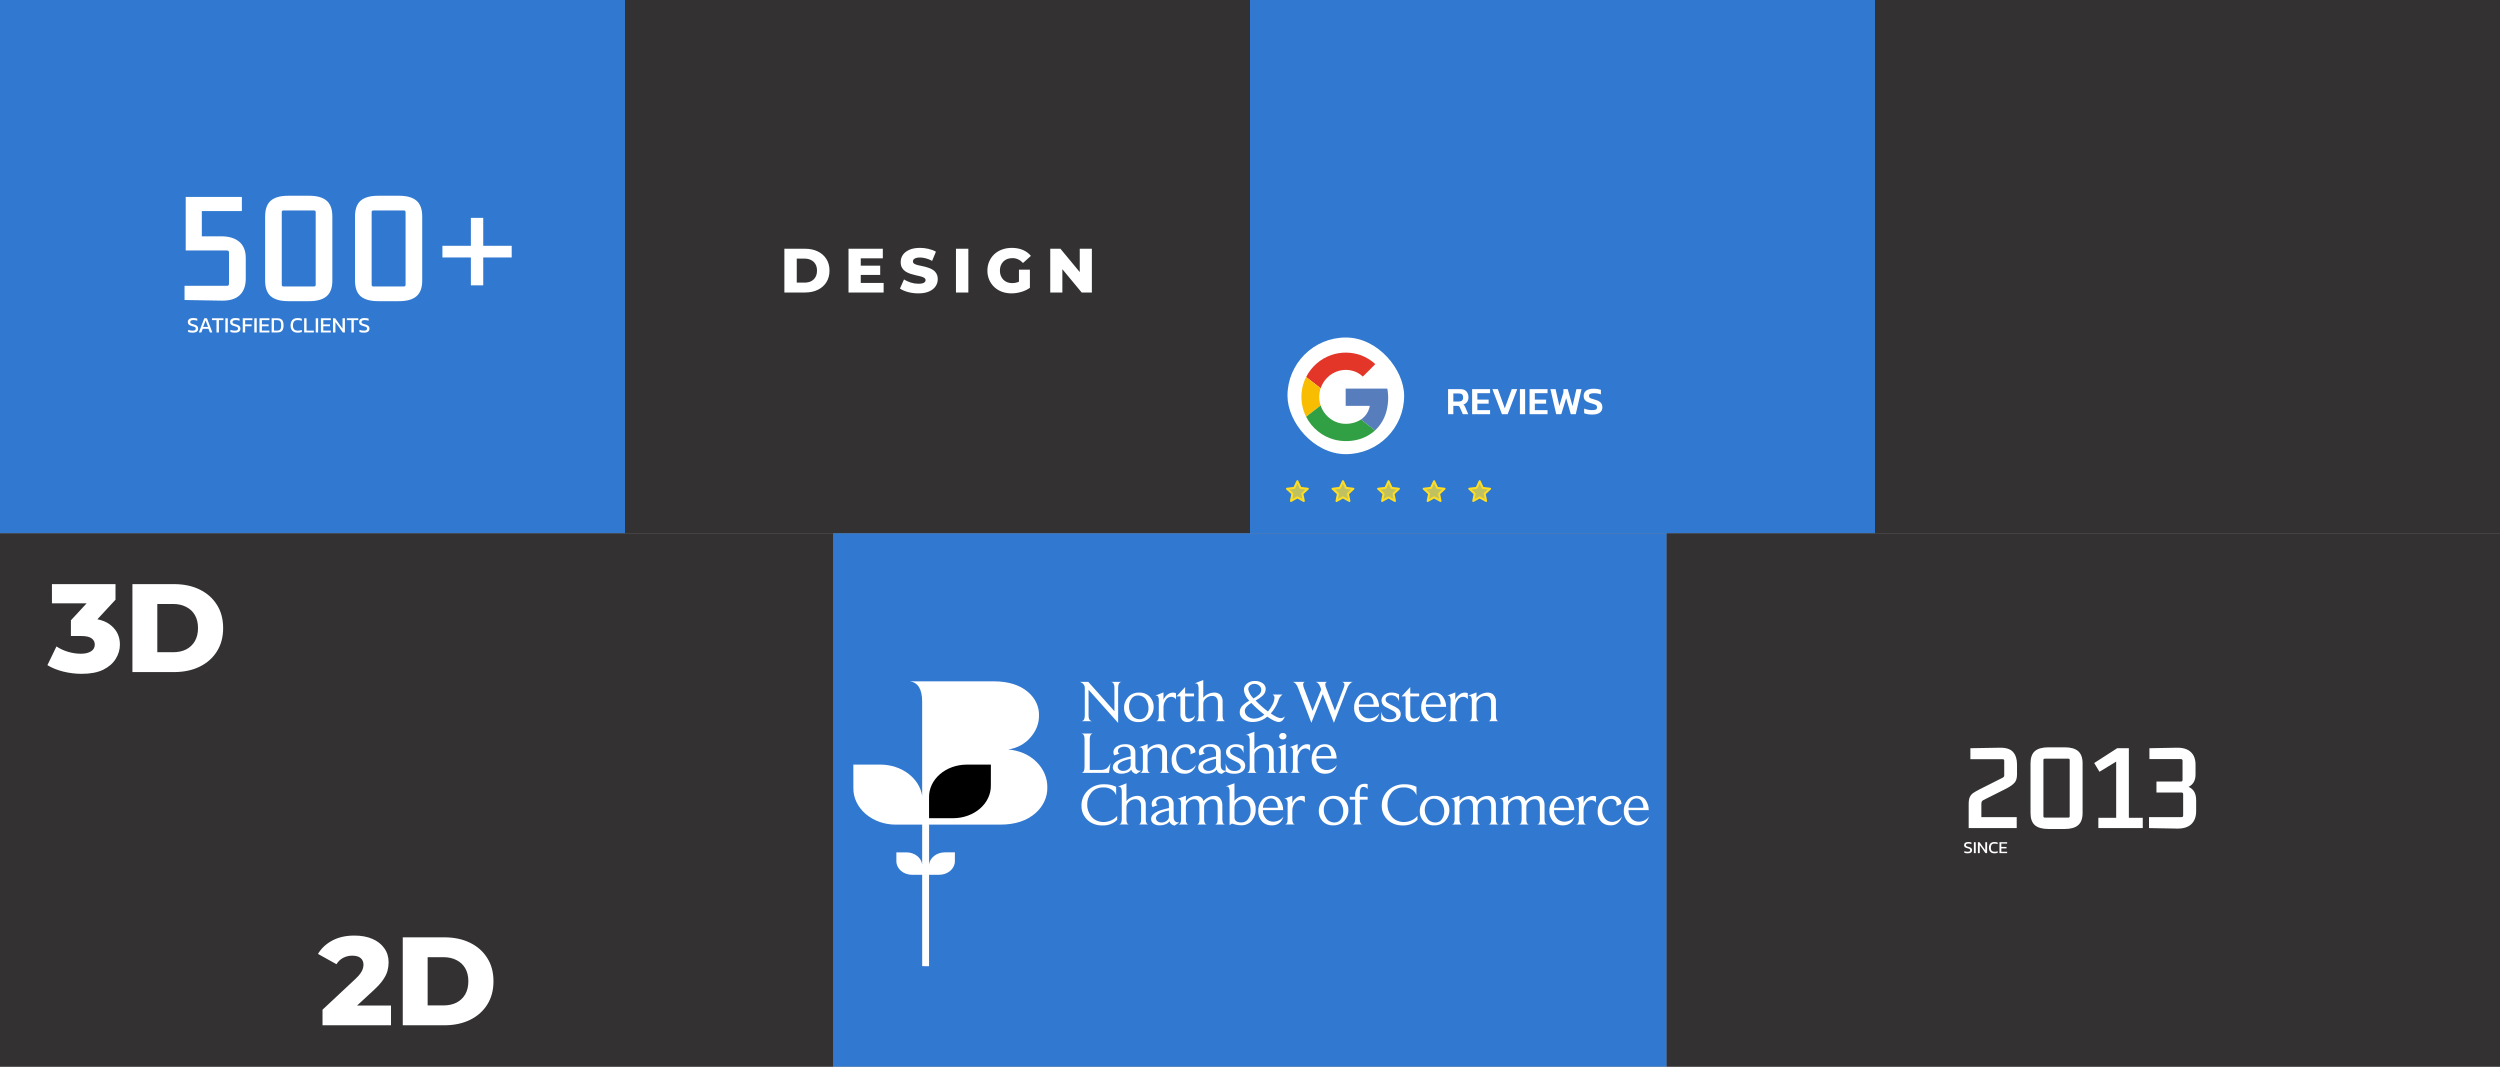 <svg width="375" height="160" viewBox="0 0 375 160" fill="none" xmlns="http://www.w3.org/2000/svg">
<rect x="0" y="0" width="375" height="160" fill="#808080" stroke="none"/>
<rect width="93.75" height="80" fill="#3178D0"/>
<path d="M33.161 35.446C34.357 35.446 35.273 35.725 35.91 36.284C36.547 36.83 36.865 37.643 36.865 38.722V41.783C36.865 42.888 36.554 43.726 35.93 44.298C35.319 44.857 34.415 45.123 33.219 45.097L27.682 45V42.875H34.038C34.246 42.875 34.35 42.771 34.35 42.563V37.883C34.35 37.675 34.246 37.571 34.038 37.571H27.857V29.538H36.281V31.663H30.275V35.446H33.161ZM39.77 32.463C39.77 31.384 40.05 30.597 40.609 30.103C41.181 29.609 42.058 29.363 43.241 29.363H46.38C47.55 29.363 48.421 29.609 48.993 30.103C49.565 30.597 49.851 31.384 49.851 32.463V42.095C49.851 43.161 49.565 43.941 48.993 44.435C48.421 44.928 47.55 45.175 46.38 45.175H43.241C42.058 45.175 41.181 44.928 40.609 44.435C40.05 43.941 39.77 43.161 39.77 42.095V32.463ZM42.539 31.566C42.357 31.566 42.266 31.65 42.266 31.819V42.719C42.266 42.888 42.357 42.972 42.539 42.972H47.082C47.264 42.972 47.355 42.888 47.355 42.719V31.819C47.355 31.65 47.264 31.566 47.082 31.566H42.539ZM53.252 32.463C53.252 31.384 53.531 30.597 54.09 30.103C54.662 29.609 55.539 29.363 56.722 29.363H59.861C61.031 29.363 61.902 29.609 62.474 30.103C63.046 30.597 63.332 31.384 63.332 32.463V42.095C63.332 43.161 63.046 43.941 62.474 44.435C61.902 44.928 61.031 45.175 59.861 45.175H56.722C55.539 45.175 54.662 44.928 54.09 44.435C53.531 43.941 53.252 43.161 53.252 42.095V32.463ZM56.02 31.566C55.838 31.566 55.747 31.65 55.747 31.819V42.719C55.747 42.888 55.838 42.972 56.02 42.972H60.563C60.745 42.972 60.836 42.888 60.836 42.719V31.819C60.836 31.65 60.745 31.566 60.563 31.566H56.02ZM70.632 42.797V38.624H66.362V36.869H70.632V32.677H72.485V36.869H76.755V38.624H72.485V42.797H70.632Z" fill="white"/>
<path d="M28.884 49.9C28.608 49.9 28.387 49.865 28.22 49.794V49.477C28.314 49.513 28.416 49.541 28.524 49.563C28.634 49.585 28.743 49.596 28.851 49.596C29.02 49.596 29.147 49.576 29.231 49.537C29.317 49.497 29.36 49.418 29.36 49.299C29.36 49.226 29.342 49.168 29.307 49.124C29.272 49.08 29.213 49.042 29.132 49.011C29.05 48.978 28.938 48.944 28.795 48.909C28.566 48.849 28.405 48.774 28.312 48.684C28.22 48.592 28.173 48.465 28.173 48.304C28.173 48.117 28.242 47.97 28.378 47.864C28.515 47.759 28.719 47.706 28.99 47.706C29.113 47.706 29.229 47.715 29.337 47.732C29.447 47.75 29.533 47.77 29.594 47.792V48.109C29.427 48.045 29.242 48.013 29.039 48.013C28.881 48.013 28.757 48.034 28.669 48.076C28.581 48.118 28.537 48.194 28.537 48.304C28.537 48.368 28.552 48.42 28.583 48.459C28.614 48.499 28.667 48.533 28.742 48.562C28.819 48.59 28.925 48.622 29.059 48.658C29.233 48.702 29.367 48.755 29.462 48.816C29.559 48.876 29.626 48.946 29.664 49.028C29.703 49.107 29.723 49.197 29.723 49.299C29.723 49.486 29.654 49.634 29.515 49.742C29.376 49.847 29.166 49.9 28.884 49.9ZM29.829 49.867L30.642 47.739H31.045L31.852 49.867H31.481L31.27 49.319H30.414L30.203 49.867H29.829ZM30.47 49.041H31.21L30.84 48.066L30.47 49.041ZM32.477 49.867V48.02H31.796V47.739H33.515V48.02H32.837V49.867H32.477ZM33.803 49.867V47.739H34.164V49.867H33.803ZM35.226 49.9C34.95 49.9 34.729 49.865 34.561 49.794V49.477C34.656 49.513 34.757 49.541 34.865 49.563C34.975 49.585 35.085 49.596 35.193 49.596C35.362 49.596 35.489 49.576 35.573 49.537C35.658 49.497 35.702 49.418 35.702 49.299C35.702 49.226 35.684 49.168 35.649 49.124C35.613 49.08 35.555 49.042 35.473 49.011C35.392 48.978 35.279 48.944 35.136 48.909C34.907 48.849 34.746 48.774 34.654 48.684C34.561 48.592 34.515 48.465 34.515 48.304C34.515 48.117 34.583 47.97 34.72 47.864C34.856 47.759 35.06 47.706 35.331 47.706C35.455 47.706 35.57 47.715 35.678 47.732C35.788 47.75 35.874 47.77 35.936 47.792V48.109C35.769 48.045 35.584 48.013 35.381 48.013C35.222 48.013 35.099 48.034 35.011 48.076C34.923 48.118 34.879 48.194 34.879 48.304C34.879 48.368 34.894 48.42 34.925 48.459C34.956 48.499 35.009 48.533 35.084 48.562C35.161 48.59 35.266 48.622 35.401 48.658C35.575 48.702 35.709 48.755 35.804 48.816C35.901 48.876 35.968 48.946 36.005 49.028C36.045 49.107 36.065 49.197 36.065 49.299C36.065 49.486 35.996 49.634 35.857 49.742C35.718 49.847 35.508 49.9 35.226 49.9ZM36.414 49.867V47.739H37.862V48.02H36.775V48.664H37.739V48.942H36.775V49.867H36.414ZM38.147 49.867V47.739H38.508V49.867H38.147ZM38.925 49.867V47.739H40.409V48.02H39.285V48.664H40.287V48.942H39.285V49.59H40.409V49.867H38.925ZM40.742 49.867V47.739H41.605C41.92 47.739 42.153 47.823 42.305 47.99C42.457 48.155 42.533 48.431 42.533 48.816C42.533 49.18 42.458 49.446 42.309 49.616C42.159 49.783 41.924 49.867 41.605 49.867H40.742ZM41.102 49.59H41.548C41.687 49.59 41.803 49.57 41.895 49.53C41.988 49.488 42.057 49.411 42.104 49.299C42.15 49.186 42.173 49.026 42.173 48.816C42.173 48.607 42.152 48.445 42.11 48.331C42.068 48.216 42.001 48.136 41.909 48.089C41.818 48.043 41.698 48.02 41.548 48.02H41.102V49.59ZM44.648 49.9C44.298 49.9 44.032 49.804 43.852 49.613C43.673 49.421 43.584 49.162 43.584 48.836C43.584 48.603 43.621 48.402 43.696 48.235C43.773 48.065 43.89 47.935 44.047 47.845C44.203 47.752 44.402 47.706 44.645 47.706C44.768 47.706 44.88 47.716 44.982 47.736C45.085 47.753 45.181 47.778 45.269 47.808V48.122C45.181 48.087 45.086 48.061 44.985 48.043C44.886 48.023 44.781 48.013 44.671 48.013C44.407 48.013 44.219 48.084 44.109 48.225C44.001 48.366 43.947 48.569 43.947 48.836C43.947 49.085 44.007 49.275 44.126 49.404C44.245 49.532 44.429 49.596 44.678 49.596C44.779 49.596 44.88 49.589 44.982 49.573C45.085 49.555 45.182 49.529 45.273 49.494V49.811C45.184 49.84 45.089 49.862 44.985 49.877C44.884 49.892 44.771 49.9 44.648 49.9ZM45.622 49.867V47.739H45.982V49.59H47.073V49.867H45.622ZM47.358 49.867V47.739H47.718V49.867H47.358ZM48.136 49.867V47.739H49.62V48.02H48.496V48.664H49.497V48.942H48.496V49.59H49.62V49.867H48.136ZM49.953 49.867V47.739H50.27L51.38 49.305V47.739H51.737V49.867H51.42L50.313 48.304V49.867H49.953ZM52.709 49.867V48.02H52.028V47.739H53.747V48.02H53.069V49.867H52.709ZM54.58 49.9C54.304 49.9 54.083 49.865 53.916 49.794V49.477C54.01 49.513 54.112 49.541 54.22 49.563C54.33 49.585 54.439 49.596 54.547 49.596C54.716 49.596 54.843 49.576 54.927 49.537C55.013 49.497 55.056 49.418 55.056 49.299C55.056 49.226 55.038 49.168 55.003 49.124C54.968 49.08 54.909 49.042 54.828 49.011C54.746 48.978 54.634 48.944 54.491 48.909C54.261 48.849 54.101 48.774 54.008 48.684C53.916 48.592 53.869 48.465 53.869 48.304C53.869 48.117 53.938 47.97 54.074 47.864C54.211 47.759 54.415 47.706 54.686 47.706C54.809 47.706 54.925 47.715 55.033 47.732C55.143 47.75 55.229 47.77 55.29 47.792V48.109C55.123 48.045 54.938 48.013 54.735 48.013C54.577 48.013 54.453 48.034 54.365 48.076C54.277 48.118 54.233 48.194 54.233 48.304C54.233 48.368 54.248 48.42 54.279 48.459C54.31 48.499 54.363 48.533 54.438 48.562C54.515 48.59 54.621 48.622 54.755 48.658C54.929 48.702 55.063 48.755 55.158 48.816C55.255 48.876 55.322 48.946 55.36 49.028C55.399 49.107 55.419 49.197 55.419 49.299C55.419 49.486 55.35 49.634 55.211 49.742C55.072 49.847 54.862 49.9 54.58 49.9Z" fill="white"/>
<rect width="93.75" height="80" transform="translate(93.75)" fill="#333132"/>
<path d="M117.656 43.875V37.312H120.759C121.484 37.312 122.122 37.447 122.672 37.716C123.222 37.984 123.65 38.362 123.956 38.85C124.269 39.337 124.425 39.919 124.425 40.594C124.425 41.263 124.269 41.844 123.956 42.337C123.65 42.825 123.222 43.203 122.672 43.472C122.122 43.741 121.484 43.875 120.759 43.875H117.656ZM119.513 42.394H120.684C121.059 42.394 121.384 42.325 121.659 42.188C121.941 42.044 122.159 41.837 122.316 41.569C122.472 41.294 122.55 40.969 122.55 40.594C122.55 40.212 122.472 39.888 122.316 39.619C122.159 39.35 121.941 39.147 121.659 39.009C121.384 38.866 121.059 38.794 120.684 38.794H119.513V42.394ZM128.983 39.853H132.03V41.241H128.983V39.853ZM129.114 42.441H132.545V43.875H127.277V37.312H132.423V38.747H129.114V42.441ZM137.757 44.006C137.219 44.006 136.7 43.941 136.2 43.809C135.707 43.672 135.304 43.497 134.991 43.284L135.6 41.916C135.894 42.103 136.232 42.259 136.613 42.384C137 42.503 137.385 42.562 137.766 42.562C138.022 42.562 138.229 42.541 138.385 42.497C138.541 42.447 138.654 42.384 138.722 42.309C138.797 42.228 138.835 42.134 138.835 42.028C138.835 41.878 138.766 41.759 138.629 41.672C138.491 41.584 138.313 41.513 138.094 41.456C137.875 41.4 137.632 41.344 137.363 41.288C137.1 41.231 136.835 41.159 136.566 41.072C136.304 40.984 136.063 40.872 135.844 40.734C135.625 40.591 135.447 40.406 135.31 40.181C135.172 39.95 135.104 39.659 135.104 39.309C135.104 38.916 135.21 38.559 135.422 38.241C135.641 37.922 135.966 37.666 136.397 37.472C136.829 37.278 137.366 37.181 138.01 37.181C138.441 37.181 138.863 37.231 139.275 37.331C139.694 37.425 140.066 37.566 140.391 37.753L139.819 39.131C139.507 38.962 139.197 38.837 138.891 38.756C138.585 38.669 138.288 38.625 138 38.625C137.744 38.625 137.538 38.653 137.382 38.709C137.225 38.759 137.113 38.828 137.044 38.916C136.975 39.003 136.941 39.103 136.941 39.216C136.941 39.359 137.007 39.475 137.138 39.562C137.275 39.644 137.454 39.712 137.672 39.769C137.897 39.819 138.141 39.872 138.404 39.928C138.672 39.984 138.938 40.056 139.2 40.144C139.469 40.225 139.713 40.337 139.932 40.481C140.15 40.619 140.325 40.803 140.457 41.034C140.594 41.259 140.663 41.544 140.663 41.888C140.663 42.269 140.554 42.622 140.335 42.947C140.122 43.266 139.8 43.522 139.369 43.716C138.944 43.909 138.407 44.006 137.757 44.006ZM143.395 43.875V37.312H145.252V43.875H143.395ZM151.729 44.006C151.21 44.006 150.729 43.925 150.285 43.763C149.841 43.594 149.457 43.356 149.132 43.05C148.813 42.744 148.563 42.384 148.382 41.972C148.2 41.553 148.11 41.094 148.11 40.594C148.11 40.094 148.2 39.638 148.382 39.225C148.563 38.806 148.816 38.444 149.141 38.138C149.466 37.831 149.85 37.597 150.294 37.434C150.744 37.266 151.235 37.181 151.766 37.181C152.385 37.181 152.938 37.284 153.425 37.491C153.913 37.697 154.316 37.994 154.635 38.381L153.454 39.45C153.229 39.206 152.985 39.025 152.722 38.906C152.466 38.781 152.179 38.719 151.86 38.719C151.579 38.719 151.322 38.763 151.091 38.85C150.86 38.938 150.663 39.066 150.5 39.234C150.338 39.397 150.21 39.594 150.116 39.825C150.029 40.05 149.985 40.306 149.985 40.594C149.985 40.869 150.029 41.122 150.116 41.353C150.21 41.584 150.338 41.784 150.5 41.953C150.663 42.116 150.857 42.244 151.082 42.337C151.313 42.425 151.566 42.469 151.841 42.469C152.116 42.469 152.385 42.425 152.647 42.337C152.91 42.244 153.175 42.087 153.444 41.869L154.485 43.172C154.11 43.441 153.675 43.647 153.182 43.791C152.688 43.934 152.204 44.006 151.729 44.006ZM152.844 42.928V40.453H154.485V43.172L152.844 42.928ZM157.537 43.875V37.312H159.065L162.683 41.681H161.962V37.312H163.78V43.875H162.252L158.633 39.506H159.355V43.875H157.537Z" fill="white"/>
<rect width="93.75" height="80" transform="translate(187.5)" fill="#3178D0"/>
<g clip-path="url(#clip0_143_6246)">
<path opacity="0.7" d="M194.608 72.174L195.072 73.18L196.172 73.311L195.359 74.063L195.575 75.15L194.608 74.609L193.641 75.15L193.857 74.063L193.043 73.31L194.144 73.18L194.608 72.174Z" fill="#FFE02F"/>
<path d="M194.608 72.174L195.072 73.18L196.172 73.311L195.359 74.063L195.575 75.15L194.608 74.609L193.641 75.15L193.857 74.063L193.043 73.31L194.144 73.18L194.608 72.174Z" stroke="#FFDE21" stroke-width="0.299" stroke-linejoin="round"/>
</g>
<g clip-path="url(#clip1_143_6246)">
<path opacity="0.7" d="M201.444 72.174L201.908 73.18L203.008 73.311L202.195 74.063L202.411 75.15L201.444 74.609L200.477 75.15L200.692 74.063L199.879 73.31L200.979 73.18L201.444 72.174Z" fill="#FFE02F"/>
<path d="M201.444 72.174L201.908 73.18L203.008 73.311L202.195 74.063L202.411 75.15L201.444 74.609L200.477 75.15L200.692 74.063L199.879 73.31L200.979 73.18L201.444 72.174Z" stroke="#FFDE21" stroke-width="0.299" stroke-linejoin="round"/>
</g>
<g clip-path="url(#clip2_143_6246)">
<path opacity="0.7" d="M208.279 72.174L208.744 73.18L209.844 73.311L209.031 74.063L209.246 75.15L208.279 74.609L207.312 75.15L207.528 74.063L206.715 73.31L207.815 73.18L208.279 72.174Z" fill="#FFE02F"/>
<path d="M208.279 72.174L208.744 73.18L209.844 73.311L209.031 74.063L209.246 75.15L208.279 74.609L207.312 75.15L207.528 74.063L206.715 73.31L207.815 73.18L208.279 72.174Z" stroke="#FFDE21" stroke-width="0.299" stroke-linejoin="round"/>
</g>
<g clip-path="url(#clip3_143_6246)">
<path opacity="0.7" d="M215.115 72.174L215.58 73.18L216.68 73.311L215.866 74.063L216.082 75.15L215.115 74.609L214.148 75.15L214.364 74.063L213.551 73.31L214.651 73.18L215.115 72.174Z" fill="#FFE02F"/>
<path d="M215.115 72.174L215.58 73.18L216.68 73.311L215.866 74.063L216.082 75.15L215.115 74.609L214.148 75.15L214.364 74.063L213.551 73.31L214.651 73.18L215.115 72.174Z" stroke="#FFDE21" stroke-width="0.299" stroke-linejoin="round"/>
</g>
<g clip-path="url(#clip4_143_6246)">
<path opacity="0.7" d="M221.951 72.174L222.416 73.18L223.516 73.311L222.702 74.063L222.918 75.15L221.951 74.609L220.984 75.15L221.2 74.063L220.387 73.31L221.487 73.18L221.951 72.174Z" fill="#FFE02F"/>
<path d="M221.951 72.174L222.416 73.18L223.516 73.311L222.702 74.063L222.918 75.15L221.951 74.609L220.984 75.15L221.2 74.063L220.387 73.31L221.487 73.18L221.951 72.174Z" stroke="#FFDE21" stroke-width="0.299" stroke-linejoin="round"/>
</g>
<rect x="193.121" y="50.625" width="17.5" height="17.5" rx="8.75" fill="white"/>
<g clip-path="url(#clip5_143_6246)">
<path d="M199.681 53.255C198.338 53.721 197.18 54.605 196.377 55.777C195.574 56.95 195.168 58.349 195.219 59.769C195.27 61.189 195.775 62.556 196.66 63.668C197.545 64.78 198.763 65.579 200.135 65.947C201.248 66.234 202.414 66.247 203.532 65.984C204.546 65.756 205.483 65.269 206.251 64.571C207.051 63.822 207.632 62.869 207.931 61.814C208.256 60.667 208.314 59.462 208.1 58.289H201.852V60.881H205.47C205.398 61.294 205.243 61.689 205.015 62.041C204.786 62.393 204.489 62.696 204.141 62.93C203.699 63.222 203.201 63.419 202.679 63.508C202.155 63.605 201.618 63.605 201.094 63.508C200.563 63.398 200.06 63.179 199.619 62.864C198.909 62.362 198.377 61.648 198.097 60.825C197.812 59.987 197.812 59.078 198.097 58.24C198.296 57.652 198.625 57.117 199.06 56.674C199.558 56.159 200.188 55.79 200.882 55.609C201.575 55.428 202.305 55.441 202.992 55.648C203.528 55.812 204.018 56.1 204.424 56.487C204.832 56.082 205.239 55.675 205.646 55.267C205.856 55.047 206.085 54.838 206.291 54.614C205.673 54.038 204.946 53.59 204.154 53.295C202.711 52.771 201.133 52.757 199.681 53.255Z" fill="white"/>
<path d="M199.683 53.256C201.135 52.757 202.714 52.771 204.157 53.294C204.949 53.591 205.675 54.041 206.293 54.619C206.083 54.844 205.861 55.054 205.647 55.272C205.24 55.679 204.833 56.084 204.426 56.488C204.021 56.1 203.531 55.813 202.994 55.648C202.308 55.441 201.578 55.427 200.885 55.607C200.191 55.788 199.56 56.156 199.062 56.671C198.627 57.113 198.297 57.648 198.098 58.236L195.922 56.551C196.701 55.006 198.05 53.825 199.683 53.256Z" fill="#E33629"/>
<path d="M195.341 58.219C195.458 57.639 195.652 57.078 195.919 56.55L198.095 58.239C197.81 59.077 197.81 59.986 198.095 60.825C197.37 61.385 196.644 61.947 195.919 62.513C195.252 61.186 195.049 59.675 195.341 58.219Z" fill="#F8BD00"/>
<path d="M201.852 58.288H208.1C208.314 59.461 208.256 60.667 207.931 61.813C207.633 62.868 207.052 63.821 206.252 64.57C205.549 64.022 204.844 63.478 204.142 62.93C204.49 62.696 204.787 62.393 205.015 62.04C205.244 61.688 205.399 61.293 205.471 60.879H201.852C201.851 60.016 201.852 59.152 201.852 58.288Z" fill="#587DBD"/>
<path d="M195.918 62.512C196.644 61.952 197.369 61.39 198.094 60.824C198.375 61.648 198.908 62.361 199.619 62.863C200.062 63.176 200.565 63.393 201.097 63.501C201.621 63.599 202.158 63.599 202.682 63.501C203.204 63.413 203.702 63.216 204.144 62.924C204.847 63.472 205.552 64.016 206.254 64.564C205.486 65.263 204.549 65.75 203.535 65.978C202.417 66.241 201.251 66.228 200.138 65.941C199.258 65.706 198.436 65.292 197.724 64.724C196.97 64.126 196.354 63.371 195.918 62.512Z" fill="#319F43"/>
</g>
<path d="M217.211 62.125V58.368H219.014C219.446 58.368 219.763 58.483 219.965 58.712C220.167 58.938 220.268 59.243 220.268 59.628C220.268 59.881 220.202 60.099 220.07 60.282C219.941 60.464 219.759 60.597 219.521 60.678C219.584 60.729 219.632 60.783 219.667 60.842C219.706 60.9 219.745 60.978 219.784 61.075L220.239 62.125H219.422L218.979 61.116C218.94 61.03 218.897 60.97 218.851 60.935C218.804 60.9 218.726 60.883 218.617 60.883H217.999V62.125H217.211ZM217.999 60.229H218.81C219.016 60.229 219.177 60.184 219.294 60.095C219.411 60.002 219.469 59.846 219.469 59.628C219.469 59.418 219.418 59.265 219.317 59.167C219.216 59.07 219.063 59.022 218.856 59.022H217.999V60.229ZM220.817 62.125V58.368H223.512V58.981H221.605V59.943H223.297V60.55H221.605V61.518H223.512V62.125H220.817ZM225.292 62.125L223.857 58.368H224.679L225.717 61.244L226.762 58.368H227.584L226.155 62.125H225.292ZM227.984 62.125V58.368H228.771V62.125H227.984ZM229.436 62.125V58.368H232.131V58.981H230.224V59.943H231.916V60.55H230.224V61.518H232.131V62.125H229.436ZM233.436 62.125L232.561 58.368H233.337L233.903 60.906L234.515 58.858V58.368H235.157L235.88 60.912L236.464 58.368H237.234L236.364 62.125H235.618L234.929 59.722L234.189 62.125H233.436ZM238.835 62.183C238.594 62.183 238.368 62.166 238.158 62.131C237.952 62.096 237.773 62.045 237.621 61.979V61.285C237.792 61.355 237.977 61.411 238.175 61.454C238.374 61.497 238.568 61.518 238.759 61.518C239.031 61.518 239.231 61.493 239.36 61.443C239.488 61.392 239.552 61.277 239.552 61.098C239.552 60.986 239.525 60.896 239.47 60.83C239.416 60.764 239.321 60.706 239.185 60.655C239.052 60.601 238.864 60.54 238.619 60.474C238.226 60.365 237.95 60.229 237.79 60.066C237.631 59.903 237.551 59.677 237.551 59.389C237.551 59.043 237.678 58.777 237.93 58.59C238.183 58.403 238.551 58.31 239.033 58.31C239.259 58.31 239.469 58.326 239.663 58.357C239.857 58.388 240.015 58.425 240.135 58.468V59.162C239.817 59.041 239.484 58.981 239.138 58.981C238.893 58.981 238.7 59.008 238.56 59.062C238.42 59.113 238.35 59.222 238.35 59.389C238.35 59.486 238.376 59.564 238.426 59.623C238.477 59.681 238.562 59.733 238.683 59.78C238.807 59.827 238.98 59.879 239.202 59.938C239.509 60.019 239.747 60.116 239.914 60.229C240.081 60.342 240.196 60.47 240.258 60.614C240.324 60.758 240.357 60.919 240.357 61.098C240.357 61.425 240.233 61.688 239.984 61.886C239.735 62.084 239.352 62.183 238.835 62.183Z" fill="white"/>
<rect width="93.75" height="80" transform="translate(281.25)" fill="#333132"/>
<rect width="125" height="80" transform="translate(0 80)" fill="#333132"/>
<path d="M48.378 153.792V151.455L53.316 146.837C53.668 146.511 53.925 146.222 54.089 145.97C54.265 145.719 54.378 145.493 54.428 145.292C54.491 145.078 54.522 144.883 54.522 144.708C54.522 144.28 54.378 143.947 54.089 143.709C53.812 143.47 53.391 143.351 52.826 143.351C52.348 143.351 51.902 143.457 51.488 143.671C51.073 143.885 50.734 144.205 50.47 144.632L47.699 143.087C48.189 142.257 48.899 141.591 49.829 141.089C50.759 140.586 51.871 140.335 53.165 140.335C54.183 140.335 55.075 140.498 55.842 140.825C56.608 141.152 57.205 141.617 57.632 142.22C58.072 142.823 58.292 143.533 58.292 144.349C58.292 144.777 58.235 145.204 58.122 145.631C58.009 146.046 57.789 146.492 57.462 146.969C57.148 147.434 56.677 147.956 56.049 148.534L52.129 152.152L51.507 150.833H58.65V153.792H48.378ZM60.414 153.792V140.599H66.653C68.111 140.599 69.392 140.869 70.498 141.409C71.604 141.95 72.464 142.71 73.08 143.69C73.708 144.67 74.022 145.838 74.022 147.195C74.022 148.54 73.708 149.708 73.08 150.701C72.464 151.681 71.604 152.441 70.498 152.982C69.392 153.522 68.111 153.792 66.653 153.792H60.414ZM64.146 150.814H66.502C67.256 150.814 67.909 150.676 68.462 150.399C69.028 150.11 69.468 149.696 69.782 149.156C70.096 148.603 70.253 147.949 70.253 147.195C70.253 146.429 70.096 145.776 69.782 145.235C69.468 144.695 69.028 144.287 68.462 144.01C67.909 143.721 67.256 143.577 66.502 143.577H64.146V150.814Z" fill="white"/>
<path d="M12.239 101.075C11.321 101.075 10.404 100.962 9.487 100.736C8.582 100.51 7.791 100.19 7.112 99.775L8.469 96.967C8.997 97.319 9.581 97.589 10.222 97.777C10.875 97.966 11.51 98.06 12.126 98.06C12.766 98.06 13.275 97.94 13.652 97.702C14.029 97.463 14.218 97.124 14.218 96.684C14.218 96.294 14.06 95.987 13.746 95.76C13.432 95.522 12.917 95.402 12.201 95.402H10.637V93.046L14.18 89.22L14.538 90.502H7.791V87.618H17.327V89.955L13.784 93.781L11.956 92.745H12.974C14.62 92.745 15.864 93.115 16.705 93.857C17.56 94.586 17.987 95.528 17.987 96.684C17.987 97.438 17.78 98.148 17.365 98.814C16.963 99.48 16.341 100.026 15.499 100.453C14.657 100.868 13.57 101.075 12.239 101.075ZM19.863 100.812V87.618H26.102C27.559 87.618 28.841 87.888 29.947 88.429C31.052 88.969 31.913 89.729 32.529 90.709C33.157 91.689 33.471 92.858 33.471 94.215C33.471 95.559 33.157 96.728 32.529 97.721C31.913 98.701 31.052 99.461 29.947 100.001C28.841 100.541 27.559 100.812 26.102 100.812H19.863ZM23.595 97.834H25.951C26.705 97.834 27.358 97.695 27.911 97.419C28.476 97.13 28.916 96.715 29.23 96.175C29.544 95.622 29.701 94.969 29.701 94.215C29.701 93.448 29.544 92.795 29.23 92.255C28.916 91.715 28.476 91.306 27.911 91.03C27.358 90.741 26.705 90.596 25.951 90.596H23.595V97.834Z" fill="white"/>
<rect width="125" height="80" transform="translate(125 80)" fill="#3178D0"/>
<path d="M155.503 114.315C154.972 113.776 154.322 113.332 153.589 113.008C152.857 112.685 152.057 112.487 151.235 112.428C152.568 112.217 153.755 111.576 154.549 110.637C155.405 109.69 155.863 108.526 155.851 107.33C155.87 106.679 155.735 106.033 155.454 105.428C155.172 104.823 154.75 104.274 154.213 103.812C152.972 102.739 151.248 102.201 149.041 102.198H136.5C137.714 102.392 138.322 103.403 138.323 105.233L138.326 119.375C138.122 118.084 137.379 116.899 136.234 116.039C135.089 115.178 133.618 114.7 132.093 114.692L128 114.687L128.006 118.236C127.993 119.672 128.65 121.055 129.83 122.078C131.011 123.102 132.619 123.683 134.301 123.694H138.325V129.67C138.265 129.175 137.993 128.716 137.562 128.382C137.13 128.047 136.569 127.86 135.986 127.857L134.456 127.855V129.181C134.454 129.447 134.513 129.711 134.629 129.957C134.746 130.204 134.919 130.428 135.138 130.618C135.356 130.807 135.616 130.958 135.903 131.061C136.19 131.165 136.498 131.219 136.809 131.221H138.324L138.329 144.921L139.357 144.935V131.219H140.873C141.185 131.218 141.493 131.164 141.781 131.061C142.068 130.957 142.328 130.807 142.547 130.617C142.766 130.427 142.94 130.203 143.057 129.956C143.174 129.709 143.233 129.445 143.231 129.179L143.234 127.853L141.705 127.855C141.116 127.858 140.55 128.048 140.117 128.389C139.683 128.729 139.414 129.195 139.362 129.696V123.691H150.073C152.278 123.691 154.038 123.109 155.352 121.947C156.507 120.915 157.135 119.533 157.098 118.107C157.121 116.719 156.555 115.372 155.503 114.314" fill="white"/>
<path d="M148.632 114.688L148.628 117.857C148.633 118.492 148.492 119.122 148.212 119.711C147.932 120.3 147.519 120.836 146.997 121.288C146.475 121.74 145.853 122.101 145.168 122.348C144.483 122.595 143.747 122.725 143.003 122.729H139.361L139.356 119.567C139.35 118.931 139.491 118.301 139.77 117.712C140.05 117.124 140.462 116.588 140.985 116.135C141.507 115.682 142.128 115.322 142.813 115.074C143.498 114.827 144.234 114.697 144.977 114.692L148.632 114.688Z" fill="black"/>
<path d="M168.227 102.284C167.888 102.343 167.72 102.618 167.721 103.107V108.438L163.285 103.47V107.366C163.285 107.855 163.464 108.127 163.823 108.181H162.221C162.553 108.127 162.718 107.856 162.719 107.366V103.196C162.725 102.996 162.656 102.8 162.523 102.636C162.389 102.472 162.198 102.349 161.977 102.284H163.247L167.163 106.684V103.107C167.163 102.617 166.993 102.343 166.654 102.284H168.227Z" fill="white"/>
<path d="M173.05 106.029C173.066 106.581 172.871 107.122 172.493 107.57C172.301 107.807 172.041 108 171.74 108.129C171.438 108.259 171.102 108.323 170.764 108.313C170.447 108.324 170.131 108.267 169.844 108.148C169.558 108.03 169.311 107.852 169.124 107.632C168.771 107.21 168.589 106.7 168.607 106.181C168.591 105.626 168.786 105.082 169.163 104.63C169.351 104.394 169.607 104.202 169.905 104.072C170.204 103.942 170.536 103.878 170.87 103.887C171.191 103.876 171.51 103.933 171.798 104.054C172.087 104.174 172.335 104.354 172.522 104.577C172.883 104.997 173.069 105.509 173.05 106.029ZM172.278 106.216C172.289 105.769 172.158 105.328 171.897 104.941C171.785 104.753 171.615 104.596 171.405 104.485C171.196 104.374 170.954 104.314 170.708 104.312C170.49 104.312 170.276 104.365 170.092 104.466C169.908 104.566 169.762 104.71 169.671 104.879C169.455 105.215 169.348 105.593 169.358 105.976C169.346 106.427 169.481 106.871 169.749 107.26C169.861 107.448 170.032 107.606 170.242 107.716C170.452 107.827 170.694 107.887 170.941 107.889C171.157 107.889 171.369 107.835 171.551 107.735C171.733 107.634 171.877 107.491 171.966 107.322C172.18 106.982 172.288 106.601 172.278 106.216Z" fill="white"/>
<path d="M176.399 104.905C176.331 104.791 176.228 104.695 176.101 104.626C175.973 104.558 175.827 104.52 175.677 104.517C175.505 104.526 175.34 104.575 175.197 104.657C175.055 104.739 174.941 104.852 174.866 104.984C174.624 105.345 174.505 105.756 174.524 106.171V107.402C174.524 107.88 174.661 108.14 174.935 108.181H173.401C173.681 108.139 173.821 107.88 173.821 107.402V105.038C173.841 104.844 173.801 104.649 173.704 104.472C173.67 104.428 173.623 104.393 173.568 104.371C173.513 104.349 173.451 104.34 173.39 104.345H173.293L174.523 103.858V104.976C174.631 104.686 174.827 104.425 175.09 104.219C175.321 104.013 175.639 103.894 175.974 103.887C176.123 103.89 176.269 103.924 176.399 103.985V104.905Z" fill="white"/>
<path d="M179.264 107.311C179.101 107.978 178.707 108.312 178.082 108.312C177.94 108.315 177.799 108.29 177.671 108.238C177.543 108.186 177.431 108.108 177.345 108.011C177.144 107.769 177.046 107.475 177.066 107.178V104.461H176.461L177.77 103.053V104.026H179.107V104.461H177.77V106.991C177.77 107.528 177.968 107.797 178.365 107.797C178.549 107.783 178.727 107.732 178.884 107.647C179.04 107.562 179.17 107.446 179.264 107.31" fill="white"/>
<path d="M183.811 108.178H182.317C182.563 108.142 182.688 107.892 182.688 107.425V105.424C182.688 104.733 182.396 104.388 181.811 104.388C181.641 104.392 181.474 104.424 181.318 104.483C181.163 104.541 181.023 104.626 180.907 104.732C180.776 104.832 180.671 104.955 180.6 105.093C180.528 105.23 180.491 105.379 180.491 105.529V107.425C180.491 107.892 180.627 108.143 180.901 108.178H179.368C179.647 108.136 179.787 107.879 179.787 107.406V103.342C179.808 103.108 179.765 102.873 179.66 102.655C179.618 102.604 179.56 102.563 179.493 102.537C179.426 102.51 179.353 102.499 179.279 102.504H179.191L180.49 102V104.672C180.664 104.434 180.909 104.242 181.201 104.114C181.481 103.971 181.8 103.892 182.127 103.884C182.3 103.877 182.473 103.903 182.633 103.961C182.792 104.02 182.935 104.108 183.048 104.22C183.297 104.519 183.418 104.882 183.391 105.248V107.407C183.391 107.88 183.531 108.137 183.811 108.18" fill="white"/>
<path d="M192.746 107.425C192.54 108.009 192.221 108.301 191.79 108.301C191.437 108.301 190.868 108.033 190.082 107.496C189.528 107.992 188.766 108.282 187.963 108.301C187.439 108.323 186.923 108.182 186.511 107.904C186.328 107.77 186.182 107.601 186.087 107.412C185.991 107.222 185.947 107.016 185.959 106.81C185.96 106.447 186.113 106.096 186.389 105.82C186.679 105.542 187.014 105.301 187.385 105.105C186.934 104.661 186.655 104.11 186.585 103.525C186.577 103.341 186.614 103.157 186.695 102.986C186.776 102.815 186.898 102.66 187.053 102.532C187.209 102.405 187.392 102.305 187.593 102.239C187.795 102.172 188.009 102.141 188.225 102.146C188.633 102.135 189.033 102.244 189.358 102.456C189.519 102.558 189.648 102.693 189.735 102.847C189.822 103.002 189.863 103.172 189.856 103.343C189.853 103.72 189.686 104.084 189.387 104.361C189.075 104.637 188.724 104.879 188.342 105.081C188.905 105.673 189.526 106.223 190.197 106.725C190.472 106.404 190.701 106.057 190.88 105.689C191.054 105.373 191.154 105.03 191.174 104.68C191.182 104.584 191.16 104.487 191.11 104.4C191.06 104.313 190.985 104.238 190.891 104.184H192.375C192.052 104.426 191.832 104.754 191.75 105.114C191.503 105.8 191.12 106.443 190.618 107.018C191.301 107.49 191.812 107.726 192.15 107.726C192.269 107.714 192.383 107.682 192.486 107.63C192.588 107.578 192.677 107.508 192.746 107.425M189.65 107.191C188.944 106.655 188.291 106.07 187.697 105.442C187.046 105.834 186.721 106.23 186.721 106.628C186.719 106.783 186.755 106.937 186.827 107.079C186.9 107.222 187.006 107.349 187.14 107.454C187.272 107.565 187.427 107.652 187.598 107.711C187.769 107.77 187.952 107.799 188.137 107.797C188.424 107.788 188.706 107.729 188.965 107.625C189.225 107.52 189.458 107.373 189.65 107.19M189.191 103.485C189.194 103.367 189.169 103.25 189.117 103.141C189.066 103.032 188.99 102.932 188.894 102.848C188.799 102.762 188.685 102.694 188.558 102.648C188.431 102.602 188.294 102.58 188.156 102.583C188.034 102.579 187.912 102.598 187.798 102.638C187.685 102.677 187.582 102.737 187.498 102.812C187.411 102.892 187.343 102.985 187.299 103.087C187.254 103.189 187.234 103.297 187.239 103.406C187.349 103.914 187.623 104.386 188.029 104.769C188.344 104.596 188.633 104.391 188.889 104.158C189.081 103.972 189.187 103.733 189.19 103.485" fill="white"/>
<path d="M202.953 102.283C202.845 102.303 202.744 102.345 202.66 102.407C202.388 102.633 202.193 102.918 202.094 103.23L200.085 108.424L198.419 104.122L196.701 108.422L194.721 103.204C194.505 102.643 194.228 102.336 193.891 102.283H195.737C195.561 102.319 195.473 102.452 195.473 102.683C195.482 102.858 195.52 103.031 195.585 103.197L196.887 106.626L198.176 103.439L198.092 103.168C197.915 102.631 197.664 102.336 197.338 102.283H199.076C198.887 102.319 198.793 102.455 198.793 102.69C198.806 102.863 198.849 103.033 198.921 103.195L200.24 106.605L201.565 103.151C201.624 103.014 201.658 102.871 201.666 102.726C201.664 102.472 201.54 102.326 201.293 102.283H202.953Z" fill="white"/>
<path d="M206.904 106.984C206.631 107.871 206.045 108.314 205.147 108.314C204.849 108.321 204.554 108.265 204.288 108.15C204.022 108.035 203.793 107.866 203.623 107.657C203.27 107.221 203.092 106.699 203.115 106.17C203.091 105.59 203.285 105.019 203.668 104.54C203.824 104.337 204.038 104.17 204.289 104.056C204.541 103.941 204.822 103.883 205.107 103.886C205.375 103.883 205.64 103.943 205.871 104.06C206.102 104.177 206.29 104.347 206.416 104.549C206.709 105.002 206.86 105.511 206.855 106.028H203.819C203.792 106.49 203.959 106.945 204.289 107.312C204.419 107.454 204.585 107.569 204.775 107.647C204.966 107.726 205.174 107.765 205.386 107.763C205.695 107.752 205.996 107.675 206.261 107.539C206.526 107.403 206.747 107.212 206.904 106.984ZM206.044 105.665C206.056 105.344 205.978 105.026 205.819 104.736C205.759 104.598 205.652 104.479 205.511 104.395C205.37 104.31 205.203 104.265 205.031 104.264C204.848 104.266 204.669 104.31 204.513 104.392C204.357 104.473 204.229 104.589 204.143 104.727C203.938 105.009 203.826 105.333 203.819 105.665H206.044Z" fill="white"/>
<path d="M210.109 107.099C210.118 107.265 210.083 107.431 210.007 107.584C209.931 107.737 209.816 107.874 209.67 107.984C209.334 108.216 208.909 108.333 208.478 108.312C208.012 108.333 207.551 108.211 207.18 107.969V106.753C207.347 107.521 207.799 107.905 208.536 107.905C208.745 107.91 208.951 107.864 209.131 107.772C209.232 107.724 209.316 107.653 209.374 107.566C209.431 107.48 209.459 107.382 209.455 107.283C209.438 107.133 209.376 106.989 209.275 106.865C209.174 106.742 209.037 106.642 208.879 106.576C208.52 106.394 208.162 106.211 207.804 106.027C207.628 105.923 207.483 105.785 207.383 105.623C207.283 105.461 207.23 105.281 207.228 105.098C207.222 104.935 207.257 104.774 207.329 104.623C207.401 104.473 207.51 104.338 207.648 104.226C207.949 103.992 208.346 103.869 208.753 103.885C209.147 103.88 209.532 103.979 209.858 104.168V105.249C209.813 104.964 209.654 104.701 209.406 104.505C209.208 104.361 208.955 104.282 208.694 104.283C208.475 104.278 208.262 104.339 208.091 104.455C208.011 104.507 207.947 104.575 207.903 104.653C207.86 104.731 207.838 104.816 207.84 104.902C207.833 105.063 207.899 105.22 208.024 105.34C208.267 105.526 208.538 105.683 208.831 105.806C209.16 105.949 209.468 106.125 209.748 106.329C209.866 106.431 209.958 106.551 210.02 106.684C210.082 106.816 210.112 106.958 210.109 107.101" fill="white"/>
<path d="M213.033 107.311C212.87 107.978 212.477 108.312 211.851 108.312C211.709 108.315 211.569 108.29 211.44 108.238C211.312 108.186 211.2 108.108 211.114 108.011C210.913 107.769 210.815 107.475 210.836 107.178V104.461H210.23L211.539 103.053V104.026H212.877V104.461H211.539V106.991C211.539 107.528 211.737 107.797 212.134 107.797C212.319 107.783 212.497 107.732 212.653 107.647C212.81 107.562 212.94 107.446 213.033 107.31" fill="white"/>
<path d="M216.963 106.984C216.69 107.871 216.104 108.314 215.205 108.314C214.907 108.321 214.612 108.265 214.346 108.15C214.08 108.035 213.852 107.866 213.682 107.657C213.329 107.221 213.15 106.7 213.174 106.17C213.149 105.59 213.343 105.019 213.726 104.54C213.883 104.336 214.097 104.17 214.348 104.055C214.6 103.941 214.882 103.883 215.167 103.886C215.435 103.883 215.698 103.944 215.929 104.061C216.159 104.178 216.347 104.347 216.472 104.549C216.766 105.002 216.918 105.511 216.914 106.028H213.877C213.851 106.49 214.018 106.945 214.348 107.312C214.477 107.454 214.644 107.569 214.834 107.647C215.025 107.725 215.234 107.765 215.445 107.763C215.754 107.752 216.055 107.675 216.32 107.539C216.585 107.403 216.806 107.212 216.963 106.984ZM216.104 105.665C216.116 105.344 216.038 105.026 215.877 104.736C215.818 104.598 215.71 104.479 215.57 104.395C215.429 104.31 215.262 104.265 215.09 104.264C214.907 104.266 214.728 104.311 214.573 104.392C214.417 104.473 214.289 104.589 214.203 104.727C213.997 105.009 213.885 105.333 213.877 105.665H216.104Z" fill="white"/>
<path d="M220.173 104.905C220.105 104.791 220.001 104.695 219.874 104.626C219.747 104.558 219.6 104.52 219.45 104.517C219.279 104.526 219.113 104.575 218.971 104.657C218.828 104.739 218.714 104.852 218.64 104.984C218.397 105.345 218.279 105.756 218.298 106.171V107.402C218.298 107.88 218.435 108.14 218.709 108.181H217.175C217.455 108.139 217.595 107.88 217.595 107.402V105.038C217.615 104.844 217.575 104.649 217.478 104.472C217.444 104.428 217.397 104.393 217.341 104.371C217.286 104.349 217.225 104.34 217.164 104.345H217.066L218.297 103.858V104.976C218.405 104.686 218.601 104.425 218.863 104.219C219.095 104.013 219.413 103.894 219.748 103.887C219.897 103.89 220.042 103.924 220.173 103.985V104.905Z" fill="white"/>
<path d="M224.797 108.18H223.283C223.536 108.138 223.663 107.884 223.663 107.418V105.427C223.663 104.736 223.375 104.39 222.799 104.391C222.63 104.394 222.462 104.426 222.307 104.485C222.152 104.544 222.012 104.629 221.895 104.734C221.763 104.834 221.658 104.956 221.585 105.094C221.512 105.231 221.474 105.38 221.473 105.53V107.427C221.473 107.888 221.613 108.139 221.892 108.18H220.354C220.634 108.138 220.774 107.885 220.774 107.419V105.152C220.797 104.928 220.754 104.702 220.649 104.496C220.612 104.447 220.559 104.408 220.497 104.383C220.435 104.358 220.366 104.348 220.298 104.354H220.188L221.477 103.858V104.691C221.655 104.449 221.904 104.253 222.2 104.121C222.48 103.976 222.8 103.895 223.127 103.886C223.289 103.881 223.45 103.905 223.599 103.957C223.749 104.009 223.884 104.087 223.996 104.187C224.279 104.486 224.419 104.866 224.387 105.25V107.409C224.387 107.882 224.524 108.139 224.797 108.181" fill="white"/>
<path d="M166.578 114.432L166.344 115.929H162.233C162.532 115.881 162.681 115.586 162.682 115.043V110.855C162.682 110.36 162.529 110.086 162.223 110.032H163.93C163.618 110.08 163.462 110.354 163.462 110.855V115.488H165.055C165.395 115.507 165.731 115.426 166.009 115.257C166.273 115.025 166.468 114.742 166.578 114.432Z" fill="white"/>
<path d="M171.183 115.598L170.451 116.094C170.253 116.064 170.072 115.979 169.937 115.851C169.802 115.737 169.712 115.59 169.679 115.43C169.552 115.638 169.346 115.802 169.095 115.895C168.822 116.005 168.523 116.061 168.221 116.059C167.886 116.069 167.557 115.976 167.294 115.798C167.172 115.712 167.075 115.603 167.01 115.479C166.946 115.355 166.916 115.221 166.923 115.085C166.923 114.359 167.815 113.819 169.599 113.465V113.004C169.599 112.343 169.288 112.013 168.666 112.013C168.407 111.999 168.151 112.061 167.94 112.19C167.861 112.24 167.796 112.306 167.752 112.381C167.708 112.456 167.685 112.54 167.685 112.624C167.685 112.842 167.767 112.975 167.929 113.022L167.139 113.314C167.051 113.163 167.008 112.996 167.012 112.827C167.011 112.671 167.051 112.517 167.129 112.376C167.208 112.235 167.322 112.11 167.464 112.012C167.852 111.745 168.342 111.61 168.84 111.631C169.044 111.62 169.249 111.646 169.441 111.707C169.633 111.768 169.808 111.863 169.954 111.985C170.201 112.234 170.327 112.554 170.305 112.88V114.792C170.305 115.342 170.546 115.616 171.028 115.616C171.081 115.615 171.133 115.609 171.184 115.598M169.601 114.758V113.828C168.305 114.099 167.657 114.477 167.658 114.961C167.652 115.052 167.671 115.143 167.711 115.228C167.751 115.313 167.812 115.389 167.89 115.452C168.05 115.575 168.259 115.64 168.474 115.634C168.764 115.636 169.044 115.544 169.259 115.377C169.366 115.302 169.453 115.207 169.512 115.1C169.571 114.993 169.602 114.876 169.601 114.758Z" fill="white"/>
<path d="M175.458 115.926H173.944C174.197 115.885 174.324 115.631 174.324 115.164V113.173C174.324 112.482 174.036 112.137 173.46 112.137C173.29 112.141 173.123 112.173 172.968 112.232C172.813 112.292 172.673 112.377 172.556 112.482C172.424 112.582 172.319 112.705 172.246 112.842C172.173 112.979 172.135 113.128 172.134 113.279V115.173C172.134 115.634 172.274 115.884 172.554 115.926H171.015C171.294 115.885 171.434 115.631 171.435 115.164V112.898C171.458 112.674 171.414 112.449 171.308 112.243C171.271 112.194 171.218 112.155 171.157 112.13C171.095 112.105 171.027 112.094 170.959 112.1H170.852L172.141 111.604V112.436C172.318 112.196 172.566 111.999 172.861 111.867C173.141 111.721 173.461 111.641 173.788 111.632C173.95 111.627 174.111 111.651 174.261 111.702C174.411 111.754 174.546 111.832 174.658 111.932C174.941 112.231 175.08 112.611 175.048 112.995V115.156C175.048 115.627 175.185 115.885 175.458 115.928" fill="white"/>
<path d="M179.391 114.717C179.307 115.103 179.081 115.456 178.747 115.726C178.473 115.946 178.11 116.067 177.733 116.062C177.446 116.073 177.16 116.025 176.9 115.92C176.639 115.815 176.413 115.658 176.24 115.462C175.896 115.045 175.724 114.543 175.749 114.035C175.718 113.415 175.939 112.805 176.374 112.308C176.553 112.099 176.788 111.929 177.059 111.812C177.331 111.695 177.631 111.635 177.934 111.636C178.113 111.631 178.292 111.658 178.459 111.713C178.626 111.768 178.778 111.852 178.906 111.959C179.174 112.195 179.322 112.511 179.321 112.84L178.552 113.149C178.579 113.057 178.593 112.962 178.591 112.866C178.597 112.762 178.578 112.659 178.536 112.562C178.494 112.464 178.43 112.375 178.347 112.299C178.268 112.23 178.174 112.176 178.07 112.139C177.966 112.103 177.854 112.085 177.742 112.088C177.55 112.087 177.362 112.129 177.196 112.21C177.03 112.291 176.891 112.407 176.794 112.548C176.537 112.903 176.411 113.317 176.432 113.734C176.417 114.173 176.549 114.606 176.814 114.982C176.925 115.155 177.089 115.299 177.289 115.398C177.488 115.498 177.715 115.55 177.946 115.549C178.25 115.527 178.542 115.439 178.795 115.293C179.048 115.148 179.253 114.949 179.391 114.717Z" fill="white"/>
<path d="M183.987 115.597L183.256 116.092C183.058 116.062 182.877 115.977 182.742 115.849C182.607 115.735 182.517 115.588 182.483 115.428C182.357 115.636 182.151 115.8 181.9 115.893C181.627 116.003 181.328 116.059 181.026 116.057C180.691 116.067 180.362 115.974 180.099 115.796C179.976 115.71 179.879 115.601 179.815 115.477C179.751 115.353 179.721 115.219 179.728 115.083C179.728 114.357 180.62 113.817 182.404 113.463V113.002C182.404 112.341 182.093 112.011 181.471 112.011C181.212 111.997 180.956 112.059 180.745 112.188C180.666 112.238 180.601 112.304 180.557 112.379C180.513 112.455 180.49 112.538 180.49 112.622C180.49 112.84 180.571 112.973 180.734 113.02L179.943 113.312C179.856 113.161 179.812 112.994 179.816 112.825C179.815 112.669 179.855 112.515 179.934 112.374C180.012 112.233 180.126 112.108 180.268 112.01C180.657 111.744 181.146 111.608 181.644 111.63C181.849 111.618 182.053 111.644 182.245 111.705C182.437 111.766 182.611 111.861 182.757 111.983C183.004 112.232 183.13 112.552 183.109 112.878V114.791C183.109 115.34 183.35 115.614 183.831 115.614C183.884 115.613 183.936 115.607 183.987 115.597ZM182.406 114.756V113.826C181.11 114.097 180.462 114.475 180.462 114.959C180.457 115.05 180.475 115.141 180.516 115.226C180.556 115.311 180.617 115.387 180.695 115.45C180.854 115.573 181.064 115.638 181.279 115.632C181.569 115.634 181.849 115.542 182.064 115.375C182.171 115.3 182.257 115.205 182.317 115.098C182.376 114.991 182.406 114.874 182.406 114.756Z" fill="white"/>
<path d="M186.781 114.848C186.79 115.014 186.755 115.18 186.679 115.333C186.603 115.486 186.488 115.623 186.342 115.733C186.006 115.965 185.581 116.081 185.15 116.061C184.683 116.082 184.223 115.961 183.852 115.718V114.503C184.019 115.27 184.471 115.654 185.207 115.654C185.417 115.66 185.625 115.614 185.805 115.521C185.906 115.473 185.989 115.402 186.046 115.315C186.103 115.229 186.131 115.131 186.127 115.032C186.11 114.882 186.048 114.738 185.947 114.614C185.846 114.491 185.709 114.391 185.55 114.325C185.192 114.143 184.834 113.96 184.476 113.776C184.3 113.673 184.155 113.534 184.055 113.372C183.955 113.211 183.902 113.031 183.9 112.848C183.894 112.685 183.928 112.523 184 112.373C184.073 112.222 184.182 112.087 184.32 111.975C184.621 111.741 185.018 111.618 185.425 111.634C185.818 111.63 186.204 111.729 186.53 111.917V112.998C186.485 112.713 186.325 112.45 186.078 112.254C185.879 112.109 185.626 112.031 185.365 112.033C185.146 112.027 184.933 112.088 184.762 112.204C184.682 112.257 184.618 112.325 184.574 112.402C184.53 112.48 184.509 112.566 184.511 112.652C184.504 112.813 184.57 112.97 184.696 113.09C184.939 113.276 185.21 113.432 185.502 113.556C185.831 113.698 186.139 113.873 186.42 114.078C186.537 114.179 186.63 114.3 186.692 114.433C186.754 114.565 186.784 114.707 186.781 114.85" fill="white"/>
<path d="M191.478 115.93H189.984C190.232 115.895 190.355 115.644 190.355 115.177V113.176C190.355 112.486 190.063 112.141 189.479 112.14C189.309 112.144 189.141 112.176 188.986 112.236C188.831 112.295 188.691 112.38 188.575 112.486C188.444 112.586 188.34 112.709 188.268 112.846C188.196 112.983 188.159 113.131 188.158 113.281V115.177C188.158 115.644 188.295 115.894 188.568 115.93H187.036C187.316 115.889 187.455 115.631 187.455 115.158V111.094C187.476 110.86 187.432 110.625 187.328 110.407C187.285 110.356 187.228 110.315 187.161 110.289C187.095 110.262 187.021 110.251 186.948 110.256H186.859L188.158 109.752V112.423C188.332 112.186 188.577 111.994 188.869 111.866C189.149 111.723 189.468 111.644 189.795 111.636C189.968 111.629 190.141 111.655 190.301 111.713C190.46 111.772 190.602 111.86 190.716 111.972C190.965 112.271 191.086 112.634 191.059 113V115.16C191.059 115.631 191.199 115.889 191.478 115.932" fill="white"/>
<path d="M193.305 115.929H191.702C191.994 115.888 192.141 115.63 192.141 115.157V112.81C192.141 112.339 191.988 112.103 191.682 112.103H191.574L192.864 111.608V115.159C192.864 115.63 193.01 115.888 193.304 115.931M192.971 110.426C192.976 110.554 192.923 110.678 192.825 110.775C192.775 110.823 192.713 110.86 192.643 110.885C192.574 110.91 192.499 110.921 192.423 110.918C192.348 110.921 192.273 110.91 192.204 110.885C192.134 110.86 192.072 110.822 192.022 110.775C191.924 110.678 191.871 110.554 191.876 110.426C191.872 110.3 191.924 110.177 192.022 110.083C192.073 110.037 192.135 110 192.205 109.976C192.274 109.952 192.349 109.942 192.423 109.945C192.498 109.942 192.573 109.952 192.642 109.976C192.711 110 192.774 110.036 192.825 110.083C192.923 110.177 192.976 110.3 192.971 110.426Z" fill="white"/>
<path d="M196.519 112.649C196.451 112.535 196.348 112.439 196.221 112.37C196.094 112.302 195.947 112.264 195.797 112.261C195.625 112.27 195.46 112.319 195.318 112.401C195.176 112.483 195.061 112.596 194.987 112.728C194.744 113.089 194.626 113.5 194.645 113.915V115.146C194.645 115.624 194.782 115.883 195.056 115.925H193.522C193.802 115.883 193.942 115.624 193.942 115.146V112.782C193.962 112.588 193.921 112.392 193.824 112.216C193.791 112.172 193.744 112.137 193.688 112.115C193.633 112.093 193.572 112.084 193.511 112.089H193.414L194.644 111.604V112.72C194.753 112.43 194.948 112.169 195.211 111.963C195.442 111.757 195.76 111.637 196.095 111.631C196.243 111.634 196.389 111.668 196.519 111.728V112.649Z" fill="white"/>
<path d="M200.537 114.732C200.264 115.618 199.678 116.061 198.779 116.061C198.482 116.069 198.186 116.012 197.92 115.898C197.655 115.783 197.426 115.614 197.256 115.405C196.903 114.97 196.725 114.449 196.748 113.92C196.724 113.34 196.917 112.769 197.301 112.29C197.457 112.086 197.67 111.919 197.922 111.804C198.173 111.689 198.455 111.63 198.74 111.633C199.008 111.63 199.273 111.69 199.504 111.807C199.735 111.925 199.923 112.094 200.048 112.297C200.341 112.75 200.493 113.259 200.488 113.776H197.452C197.425 114.237 197.592 114.692 197.922 115.059C198.051 115.201 198.218 115.316 198.408 115.395C198.598 115.473 198.807 115.513 199.018 115.511C199.328 115.5 199.629 115.423 199.894 115.286C200.159 115.15 200.38 114.96 200.537 114.732ZM199.677 113.413C199.689 113.092 199.611 112.773 199.451 112.483C199.392 112.345 199.285 112.226 199.144 112.142C199.003 112.058 198.836 112.012 198.664 112.011C198.481 112.014 198.302 112.058 198.146 112.139C197.99 112.221 197.862 112.336 197.776 112.474C197.571 112.756 197.459 113.081 197.452 113.413H199.677Z" fill="white"/>
<path d="M167.576 122.959C167.32 123.235 166.993 123.456 166.62 123.604C166.247 123.753 165.839 123.826 165.427 123.817C164.969 123.835 164.513 123.761 164.095 123.601C163.676 123.441 163.307 123.2 163.017 122.896C162.477 122.317 162.196 121.592 162.225 120.852C162.2 120.054 162.504 119.274 163.084 118.648C163.394 118.319 163.79 118.056 164.239 117.881C164.689 117.706 165.18 117.623 165.674 117.639C166.286 117.63 166.889 117.761 167.422 118.019V119.303C167.309 118.945 167.055 118.63 166.702 118.414C166.349 118.197 165.92 118.092 165.486 118.115C165.132 118.107 164.781 118.176 164.467 118.316C164.153 118.456 163.885 118.661 163.689 118.913C163.272 119.43 163.06 120.048 163.084 120.675C163.061 121.319 163.28 121.951 163.709 122.481C163.915 122.742 164.195 122.954 164.523 123.099C164.851 123.243 165.216 123.314 165.585 123.305C165.978 123.295 166.362 123.206 166.708 123.046C167.054 122.886 167.351 122.659 167.576 122.384V122.959Z" fill="white"/>
<path d="M172.287 123.673H170.793C171.04 123.637 171.165 123.387 171.165 122.921V120.919C171.165 120.229 170.872 119.884 170.287 119.884C170.117 119.887 169.95 119.919 169.795 119.979C169.64 120.038 169.5 120.123 169.383 120.229C169.253 120.329 169.148 120.452 169.077 120.589C169.005 120.726 168.968 120.874 168.967 121.025V122.921C168.967 123.387 169.104 123.637 169.377 123.673H167.845C168.124 123.632 168.264 123.374 168.265 122.901V118.837C168.285 118.603 168.241 118.368 168.137 118.151C168.094 118.099 168.037 118.058 167.97 118.032C167.903 118.006 167.829 117.995 167.756 118H167.668L168.967 117.495V120.167C169.14 119.929 169.386 119.737 169.678 119.609C169.958 119.466 170.277 119.387 170.603 119.38C170.777 119.372 170.95 119.398 171.109 119.456C171.269 119.515 171.411 119.603 171.525 119.715C171.773 120.014 171.895 120.377 171.868 120.743V122.903C171.868 123.375 172.008 123.632 172.287 123.675" fill="white"/>
<path d="M176.921 123.346L176.189 123.842C175.991 123.811 175.811 123.726 175.676 123.599C175.54 123.485 175.45 123.338 175.417 123.178C175.291 123.385 175.085 123.549 174.834 123.642C174.56 123.752 174.262 123.808 173.96 123.806C173.624 123.816 173.295 123.724 173.032 123.546C172.91 123.459 172.813 123.35 172.749 123.227C172.684 123.103 172.654 122.968 172.661 122.833C172.661 122.106 173.553 121.566 175.337 121.212V120.751C175.337 120.091 175.026 119.76 174.405 119.76C174.146 119.746 173.889 119.808 173.679 119.938C173.599 119.988 173.535 120.053 173.491 120.128C173.446 120.204 173.423 120.287 173.423 120.371C173.423 120.59 173.505 120.723 173.667 120.77L172.877 121.062C172.79 120.91 172.746 120.743 172.75 120.575C172.749 120.419 172.79 120.264 172.868 120.123C172.946 119.982 173.06 119.858 173.202 119.76C173.591 119.493 174.081 119.358 174.578 119.38C174.783 119.368 174.988 119.394 175.18 119.455C175.371 119.516 175.546 119.611 175.692 119.733C175.939 119.982 176.065 120.302 176.044 120.627V122.54C176.044 123.089 176.285 123.364 176.766 123.363C176.819 123.362 176.871 123.356 176.923 123.346M175.339 122.505V121.575C174.043 121.847 173.395 122.225 173.396 122.708C173.391 122.8 173.409 122.891 173.449 122.976C173.489 123.061 173.55 123.137 173.628 123.2C173.788 123.323 173.998 123.387 174.212 123.381C174.503 123.382 174.783 123.29 174.997 123.123C175.105 123.049 175.191 122.954 175.25 122.847C175.309 122.74 175.34 122.623 175.339 122.505Z" fill="white"/>
<path d="M183.762 123.675H182.258C182.518 123.634 182.648 123.377 182.648 122.903V120.992C182.648 120.255 182.387 119.886 181.864 119.886C181.699 119.887 181.536 119.918 181.387 119.977C181.237 120.035 181.104 120.121 180.995 120.227C180.751 120.438 180.615 120.723 180.618 121.02V122.907C180.618 123.379 180.752 123.636 181.019 123.679H179.524C179.784 123.638 179.914 123.381 179.914 122.907V120.992C179.914 120.255 179.653 119.886 179.129 119.886C178.965 119.888 178.803 119.919 178.654 119.978C178.506 120.036 178.373 120.121 178.265 120.227C178.143 120.331 178.046 120.454 177.981 120.59C177.915 120.727 177.882 120.872 177.883 121.02V122.907C177.883 123.379 178.013 123.636 178.274 123.679H176.74C177.02 123.635 177.16 123.38 177.16 122.914V120.647C177.181 120.424 177.141 120.2 177.042 119.992C177.002 119.943 176.948 119.904 176.884 119.879C176.821 119.854 176.751 119.844 176.682 119.85H176.574L177.883 119.354V120.187C178.055 119.936 178.304 119.73 178.604 119.592C178.866 119.459 179.165 119.386 179.47 119.382C179.724 119.375 179.972 119.453 180.162 119.598C180.358 119.753 180.486 119.961 180.524 120.187C180.691 119.954 180.922 119.759 181.198 119.62C181.488 119.468 181.822 119.385 182.162 119.382C182.344 119.377 182.523 119.414 182.682 119.489C182.841 119.564 182.973 119.673 183.066 119.806C183.272 120.116 183.37 120.469 183.349 120.825V122.905C183.349 123.377 183.486 123.634 183.759 123.677" fill="white"/>
<path d="M188.354 121.414C188.374 122 188.177 122.577 187.789 123.061C187.621 123.288 187.389 123.474 187.114 123.602C186.839 123.731 186.53 123.797 186.217 123.795C185.898 123.804 185.58 123.762 185.279 123.671C185.144 123.618 185.004 123.576 184.859 123.547C184.723 123.547 184.583 123.63 184.439 123.795V118.812C184.461 118.572 184.414 118.332 184.303 118.112C184.262 118.061 184.206 118.021 184.141 117.994C184.075 117.968 184.003 117.957 183.932 117.961H183.844L185.171 117.492V120.14C185.332 119.912 185.557 119.724 185.826 119.591C186.081 119.455 186.375 119.381 186.675 119.377C186.915 119.375 187.15 119.424 187.362 119.519C187.573 119.614 187.754 119.753 187.887 119.923C188.225 120.364 188.389 120.887 188.354 121.414ZM187.592 121.6C187.608 121.193 187.509 120.789 187.303 120.422C187.231 120.268 187.107 120.135 186.947 120.041C186.786 119.946 186.597 119.894 186.402 119.892C186.235 119.894 186.07 119.929 185.921 119.995C185.772 120.06 185.642 120.153 185.542 120.268C185.304 120.5 185.173 120.797 185.173 121.104V122.61C185.173 123.118 185.525 123.371 186.228 123.371C186.438 123.367 186.644 123.314 186.821 123.217C186.999 123.12 187.142 122.984 187.235 122.822C187.485 122.451 187.609 122.028 187.594 121.6" fill="white"/>
<path d="M192.525 122.477C192.252 123.364 191.666 123.807 190.768 123.807C190.47 123.814 190.175 123.758 189.909 123.643C189.643 123.528 189.414 123.359 189.244 123.15C188.891 122.714 188.713 122.192 188.736 121.662C188.712 121.083 188.906 120.511 189.289 120.032C189.445 119.829 189.659 119.663 189.911 119.549C190.162 119.434 190.443 119.376 190.728 119.379C190.997 119.376 191.261 119.436 191.493 119.553C191.724 119.67 191.912 119.84 192.038 120.043C192.33 120.495 192.482 121.004 192.477 121.521H189.44C189.414 121.983 189.58 122.438 189.91 122.805C190.04 122.947 190.206 123.062 190.396 123.14C190.587 123.219 190.796 123.258 191.007 123.256C191.316 123.245 191.617 123.168 191.882 123.032C192.148 122.896 192.369 122.705 192.525 122.477ZM191.667 121.158C191.678 120.838 191.6 120.519 191.44 120.229C191.38 120.091 191.273 119.972 191.132 119.888C190.991 119.804 190.824 119.758 190.652 119.757C190.469 119.76 190.291 119.804 190.135 119.885C189.979 119.967 189.851 120.082 189.764 120.22C189.56 120.502 189.447 120.826 189.44 121.158H191.667Z" fill="white"/>
<path d="M195.724 120.396C195.655 120.281 195.552 120.185 195.425 120.116C195.298 120.048 195.151 120.01 195.001 120.007C194.829 120.017 194.664 120.065 194.521 120.147C194.379 120.23 194.265 120.343 194.19 120.476C193.948 120.835 193.83 121.247 193.849 121.662V122.892C193.849 123.37 193.985 123.63 194.259 123.671H192.725C193.006 123.63 193.146 123.37 193.145 122.892V120.529C193.165 120.334 193.125 120.139 193.028 119.962C192.995 119.919 192.947 119.884 192.892 119.861C192.837 119.839 192.775 119.83 192.715 119.835H192.617L193.848 119.349V120.466C193.956 120.176 194.151 119.915 194.414 119.709C194.646 119.503 194.964 119.384 195.299 119.378C195.447 119.381 195.593 119.414 195.724 119.475V120.396Z" fill="white"/>
<path d="M202.261 121.52C202.277 122.072 202.082 122.613 201.704 123.061C201.512 123.299 201.252 123.491 200.95 123.621C200.648 123.751 200.313 123.814 199.975 123.805C199.657 123.815 199.341 123.758 199.055 123.639C198.769 123.52 198.522 123.343 198.335 123.123C197.982 122.7 197.801 122.191 197.817 121.672C197.802 121.117 197.997 120.573 198.374 120.122C198.562 119.885 198.818 119.693 199.116 119.563C199.414 119.433 199.746 119.369 200.081 119.378C200.402 119.367 200.721 119.425 201.01 119.545C201.298 119.666 201.547 119.845 201.734 120.068C202.094 120.489 202.279 121 202.261 121.52ZM201.489 121.707C201.5 121.26 201.369 120.819 201.108 120.431C200.996 120.244 200.826 120.086 200.616 119.975C200.406 119.865 200.165 119.805 199.919 119.803C199.7 119.803 199.487 119.856 199.303 119.957C199.119 120.057 198.973 120.201 198.882 120.37C198.666 120.706 198.559 121.084 198.569 121.467C198.557 121.918 198.693 122.363 198.96 122.751C199.073 122.939 199.243 123.097 199.453 123.208C199.663 123.319 199.905 123.378 200.152 123.38C200.368 123.38 200.58 123.327 200.762 123.226C200.944 123.125 201.088 122.982 201.177 122.813C201.39 122.473 201.498 122.092 201.489 121.707Z" fill="white"/>
<path d="M205.147 119.954H203.975V122.867C203.975 123.363 204.115 123.631 204.395 123.673H202.842C203.128 123.631 203.272 123.363 203.272 122.867V119.954H202.461V119.519H203.271V119.326C203.244 118.874 203.376 118.425 203.652 118.039C203.765 117.889 203.922 117.767 204.106 117.685C204.291 117.602 204.498 117.561 204.706 117.567C204.854 117.565 205.001 117.58 205.145 117.61V118.398C205.091 118.288 205 118.195 204.884 118.131C204.767 118.066 204.631 118.033 204.492 118.035C204.144 118.035 203.971 118.342 203.971 118.955V119.519H205.147V119.954Z" fill="white"/>
<path d="M212.62 122.959C212.364 123.235 212.036 123.456 211.664 123.604C211.291 123.753 210.882 123.826 210.471 123.817C210.013 123.835 209.557 123.761 209.138 123.601C208.72 123.441 208.351 123.2 208.061 122.896C207.52 122.317 207.239 121.592 207.268 120.852C207.243 120.054 207.547 119.274 208.127 118.648C208.437 118.319 208.833 118.056 209.282 117.881C209.732 117.706 210.224 117.623 210.718 117.639C211.329 117.63 211.933 117.761 212.465 118.019V119.303C212.353 118.944 212.098 118.63 211.746 118.414C211.393 118.197 210.963 118.091 210.53 118.115C210.176 118.107 209.825 118.176 209.511 118.316C209.197 118.456 208.929 118.661 208.733 118.913C208.316 119.43 208.103 120.048 208.127 120.675C208.105 121.319 208.324 121.952 208.753 122.481C208.959 122.742 209.239 122.954 209.567 123.098C209.895 123.242 210.26 123.314 210.628 123.305C211.021 123.295 211.406 123.206 211.752 123.046C212.097 122.886 212.395 122.659 212.62 122.384V122.959Z" fill="white"/>
<path d="M217.409 121.52C217.426 122.072 217.23 122.613 216.853 123.061C216.66 123.299 216.401 123.491 216.099 123.621C215.797 123.751 215.462 123.814 215.124 123.805C214.806 123.815 214.49 123.758 214.204 123.639C213.918 123.52 213.67 123.343 213.484 123.123C213.131 122.7 212.949 122.191 212.966 121.672C212.951 121.117 213.146 120.574 213.522 120.122C213.711 119.885 213.966 119.693 214.264 119.563C214.563 119.433 214.895 119.369 215.23 119.378C215.551 119.367 215.87 119.425 216.158 119.545C216.447 119.666 216.696 119.845 216.882 120.068C217.243 120.489 217.428 121 217.409 121.52ZM216.638 121.707C216.649 121.26 216.517 120.819 216.257 120.431C216.144 120.244 215.974 120.086 215.764 119.976C215.555 119.865 215.314 119.805 215.067 119.803C214.849 119.803 214.635 119.856 214.451 119.957C214.268 120.057 214.121 120.201 214.03 120.37C213.815 120.706 213.707 121.084 213.718 121.467C213.706 121.918 213.841 122.363 214.109 122.751C214.221 122.939 214.391 123.097 214.601 123.208C214.811 123.318 215.052 123.378 215.299 123.38C215.516 123.38 215.728 123.327 215.91 123.226C216.092 123.125 216.236 122.982 216.325 122.813C216.539 122.473 216.647 122.092 216.638 121.707Z" fill="white"/>
<path d="M224.797 123.675H223.29C223.551 123.634 223.681 123.377 223.682 122.903V120.992C223.682 120.255 223.42 119.886 222.897 119.886C222.732 119.887 222.569 119.918 222.42 119.977C222.27 120.035 222.137 120.121 222.028 120.227C221.907 120.331 221.812 120.455 221.747 120.591C221.682 120.727 221.649 120.873 221.65 121.02V122.907C221.65 123.379 221.784 123.636 222.052 123.679H220.559C220.819 123.638 220.949 123.381 220.949 122.907V120.992C220.949 120.255 220.688 119.886 220.164 119.886C220 119.888 219.839 119.919 219.69 119.978C219.541 120.036 219.408 120.121 219.3 120.227C219.178 120.331 219.081 120.454 219.016 120.59C218.95 120.727 218.917 120.872 218.918 121.02V122.907C218.918 123.379 219.048 123.636 219.308 123.679H217.776C218.055 123.635 218.195 123.38 218.195 122.914V120.647C218.216 120.424 218.176 120.2 218.078 119.992C218.038 119.943 217.984 119.904 217.92 119.879C217.857 119.854 217.787 119.844 217.717 119.85H217.609L218.918 119.354V120.187C219.09 119.936 219.339 119.73 219.639 119.592C219.901 119.459 220.2 119.386 220.505 119.382C220.759 119.376 221.007 119.453 221.197 119.598C221.393 119.753 221.521 119.961 221.559 120.187C221.726 119.954 221.958 119.759 222.233 119.62C222.523 119.468 222.857 119.385 223.198 119.382C223.379 119.377 223.558 119.415 223.717 119.489C223.876 119.564 224.009 119.673 224.101 119.806C224.306 120.116 224.404 120.469 224.384 120.825V122.905C224.384 123.377 224.521 123.634 224.794 123.677" fill="white"/>
<path d="M232.093 123.675H230.59C230.85 123.634 230.981 123.376 230.981 122.903V120.992C230.981 120.254 230.719 119.885 230.196 119.885C230.031 119.886 229.868 119.917 229.718 119.976C229.569 120.035 229.435 120.12 229.327 120.226C229.083 120.437 228.947 120.722 228.949 121.019V122.906C228.949 123.378 229.083 123.635 229.351 123.679H227.856C228.116 123.637 228.246 123.38 228.246 122.906V120.992C228.246 120.254 227.984 119.885 227.461 119.885C227.297 119.887 227.135 119.918 226.986 119.977C226.837 120.036 226.704 120.121 226.596 120.226C226.474 120.33 226.377 120.453 226.311 120.59C226.246 120.726 226.212 120.872 226.213 121.019V122.906C226.213 123.378 226.343 123.635 226.604 123.679H225.072C225.352 123.635 225.491 123.38 225.491 122.913V120.647C225.513 120.423 225.472 120.199 225.374 119.991C225.334 119.943 225.279 119.904 225.216 119.879C225.153 119.854 225.083 119.844 225.014 119.849H224.906L226.215 119.353V120.185C226.387 119.934 226.636 119.729 226.936 119.591C227.198 119.458 227.496 119.385 227.801 119.381C228.056 119.375 228.304 119.452 228.494 119.597C228.69 119.753 228.817 119.96 228.856 120.186C229.023 119.953 229.254 119.758 229.529 119.619C229.82 119.467 230.153 119.385 230.494 119.381C230.676 119.377 230.855 119.414 231.014 119.488C231.173 119.563 231.305 119.673 231.398 119.806C231.603 120.115 231.701 120.468 231.681 120.824V122.904C231.681 123.376 231.817 123.633 232.09 123.676" fill="white"/>
<path d="M236.193 122.477C235.919 123.364 235.333 123.807 234.435 123.807C234.137 123.814 233.842 123.758 233.576 123.643C233.31 123.528 233.082 123.359 232.912 123.15C232.559 122.714 232.381 122.192 232.404 121.662C232.38 121.083 232.574 120.511 232.957 120.032C233.113 119.829 233.327 119.663 233.579 119.548C233.83 119.434 234.111 119.376 234.396 119.379C234.665 119.376 234.929 119.436 235.16 119.553C235.391 119.67 235.579 119.84 235.705 120.043C235.998 120.495 236.149 121.004 236.144 121.521H233.106C233.081 121.983 233.247 122.438 233.576 122.805C233.706 122.947 233.873 123.062 234.063 123.14C234.254 123.219 234.463 123.258 234.674 123.256C234.983 123.245 235.284 123.168 235.55 123.032C235.815 122.896 236.036 122.705 236.193 122.477ZM235.334 121.158C235.345 120.838 235.268 120.519 235.108 120.229C235.048 120.091 234.94 119.972 234.799 119.888C234.659 119.804 234.491 119.758 234.319 119.757C234.136 119.76 233.958 119.804 233.802 119.885C233.646 119.967 233.518 120.082 233.432 120.22C233.227 120.502 233.115 120.826 233.106 121.158H235.334Z" fill="white"/>
<path d="M239.406 120.399C239.338 120.285 239.235 120.188 239.108 120.12C238.98 120.052 238.834 120.014 238.684 120.011C238.512 120.02 238.347 120.069 238.204 120.151C238.062 120.233 237.948 120.347 237.874 120.479C237.632 120.839 237.513 121.25 237.532 121.665V122.896C237.532 123.374 237.668 123.634 237.942 123.675H236.408C236.688 123.634 236.829 123.374 236.829 122.896V120.532C236.848 120.338 236.808 120.143 236.711 119.966C236.677 119.922 236.63 119.887 236.575 119.865C236.52 119.843 236.458 119.834 236.397 119.839H236.297L237.532 119.354V120.47C237.64 120.18 237.834 119.919 238.096 119.713C238.328 119.507 238.647 119.388 238.981 119.382C239.13 119.384 239.276 119.418 239.406 119.479V120.399Z" fill="white"/>
<path d="M243.293 122.46C243.209 122.846 242.984 123.199 242.649 123.469C242.375 123.69 242.01 123.81 241.633 123.805C241.346 123.816 241.06 123.768 240.8 123.663C240.539 123.558 240.313 123.401 240.14 123.205C239.797 122.788 239.626 122.286 239.651 121.778C239.62 121.158 239.841 120.548 240.277 120.052C240.456 119.842 240.69 119.672 240.962 119.555C241.233 119.438 241.533 119.378 241.837 119.379C242.016 119.375 242.194 119.401 242.361 119.456C242.528 119.512 242.681 119.596 242.809 119.702C243.076 119.939 243.225 120.255 243.223 120.583L242.454 120.892C242.481 120.8 242.494 120.705 242.493 120.609C242.498 120.506 242.48 120.402 242.438 120.305C242.396 120.208 242.332 120.118 242.25 120.043C242.171 119.974 242.077 119.919 241.972 119.883C241.868 119.846 241.756 119.828 241.643 119.831C241.452 119.83 241.264 119.872 241.098 119.953C240.932 120.034 240.793 120.15 240.696 120.291C240.44 120.647 240.314 121.06 240.335 121.477C240.319 121.916 240.451 122.349 240.715 122.725C240.827 122.898 240.992 123.042 241.191 123.142C241.39 123.241 241.618 123.293 241.849 123.292C242.153 123.27 242.445 123.182 242.698 123.036C242.95 122.891 243.155 122.692 243.293 122.46Z" fill="white"/>
<path d="M247.357 122.477C247.084 123.364 246.498 123.807 245.6 123.807C245.302 123.814 245.007 123.758 244.741 123.643C244.475 123.528 244.246 123.359 244.076 123.15C243.723 122.714 243.545 122.192 243.568 121.662C243.544 121.083 243.738 120.511 244.121 120.032C244.277 119.829 244.491 119.663 244.743 119.548C244.995 119.434 245.276 119.376 245.561 119.379C245.829 119.376 246.093 119.437 246.323 119.554C246.554 119.671 246.742 119.84 246.867 120.043C247.161 120.495 247.313 121.004 247.309 121.521H244.272C244.245 121.983 244.412 122.438 244.743 122.805C244.872 122.947 245.039 123.062 245.229 123.14C245.419 123.219 245.628 123.258 245.839 123.256C246.148 123.245 246.449 123.168 246.715 123.032C246.98 122.896 247.201 122.705 247.357 122.477ZM246.498 121.158C246.509 120.838 246.432 120.519 246.272 120.229C246.212 120.091 246.105 119.972 245.964 119.888C245.824 119.804 245.656 119.758 245.484 119.757C245.302 119.759 245.123 119.804 244.967 119.885C244.811 119.966 244.683 120.082 244.597 120.22C244.392 120.502 244.279 120.826 244.272 121.158H246.498Z" fill="white"/>
<g clip-path="url(#clip6_143_6246)">
<rect width="125" height="80" transform="translate(250 80)" fill="#333132"/>
<path d="M296.887 118.427L300.392 116.659C300.473 116.609 300.533 116.563 300.573 116.523C300.614 116.483 300.634 116.412 300.634 116.312V114.121C300.634 113.96 300.553 113.879 300.392 113.879H295.558V112.232L299.939 112.157C300.896 112.137 301.57 112.353 301.963 112.807C302.356 113.25 302.552 113.869 302.552 114.665V116.191C302.552 116.735 302.421 117.148 302.16 117.43C301.908 117.712 301.5 117.999 300.936 118.291L297.537 119.998C297.396 120.068 297.305 120.149 297.265 120.24C297.224 120.33 297.204 120.466 297.204 120.647V122.566H302.507V124.213H295.301V120.647C295.301 120.174 295.356 119.812 295.467 119.56C295.588 119.308 295.764 119.101 295.996 118.94C296.237 118.779 296.535 118.608 296.887 118.427ZM304.578 114.499C304.578 113.663 304.795 113.053 305.228 112.671C305.671 112.288 306.351 112.096 307.267 112.096H309.7C310.606 112.096 311.281 112.288 311.724 112.671C312.167 113.053 312.389 113.663 312.389 114.499V121.962C312.389 122.788 312.167 123.392 311.724 123.775C311.281 124.157 310.606 124.349 309.7 124.349H307.267C306.351 124.349 305.671 124.157 305.228 123.775C304.795 123.392 304.578 122.788 304.578 121.962V114.499ZM306.723 113.804C306.582 113.804 306.512 113.869 306.512 114V122.445C306.512 122.576 306.582 122.642 306.723 122.642H310.243C310.384 122.642 310.455 122.576 310.455 122.445V114C310.455 113.869 310.384 113.804 310.243 113.804H306.723ZM321.414 124.213H314.752V122.672H317.426V114.242L314.918 115.768L314.132 114.453L317.577 112.232H319.329V122.672H321.414V124.213ZM326.536 124.288L322.351 124.213V122.566H327.231C327.392 122.566 327.473 122.486 327.473 122.324V119.122C327.473 118.96 327.392 118.88 327.231 118.88H323.469V117.233H327.125C327.296 117.233 327.382 117.153 327.382 116.991V114.121C327.382 113.95 327.296 113.864 327.125 113.864H322.412V112.232L326.491 112.157C327.427 112.137 328.132 112.348 328.606 112.791C329.089 113.225 329.331 113.869 329.331 114.725V116.176C329.331 116.629 329.24 117.012 329.059 117.324C328.878 117.626 328.621 117.863 328.288 118.034C329.044 118.356 329.422 119.021 329.422 120.028V121.69C329.422 122.526 329.175 123.175 328.681 123.639C328.188 124.092 327.473 124.309 326.536 124.288Z" fill="white"/>
<path d="M295.161 127.999C294.947 127.999 294.776 127.972 294.646 127.917V127.671C294.719 127.699 294.798 127.721 294.882 127.738C294.967 127.755 295.051 127.764 295.135 127.764C295.266 127.764 295.365 127.748 295.43 127.718C295.496 127.687 295.529 127.625 295.529 127.533C295.529 127.477 295.516 127.432 295.488 127.397C295.461 127.363 295.416 127.334 295.353 127.31C295.29 127.285 295.202 127.258 295.092 127.231C294.914 127.185 294.789 127.127 294.718 127.057C294.646 126.985 294.61 126.887 294.61 126.762C294.61 126.617 294.663 126.504 294.769 126.422C294.875 126.34 295.033 126.299 295.243 126.299C295.338 126.299 295.428 126.306 295.511 126.319C295.597 126.333 295.663 126.348 295.711 126.366V126.611C295.581 126.562 295.438 126.537 295.281 126.537C295.158 126.537 295.062 126.553 294.994 126.586C294.926 126.618 294.892 126.677 294.892 126.762C294.892 126.812 294.904 126.852 294.928 126.883C294.952 126.914 294.992 126.94 295.051 126.962C295.11 126.984 295.192 127.009 295.296 127.036C295.431 127.071 295.535 127.112 295.609 127.159C295.684 127.205 295.736 127.26 295.765 127.323C295.796 127.385 295.811 127.455 295.811 127.533C295.811 127.678 295.757 127.793 295.65 127.876C295.542 127.958 295.379 127.999 295.161 127.999ZM296.082 127.974V126.325H296.361V127.974H296.082ZM296.684 127.974V126.325H296.93L297.791 127.538V126.325H298.067V127.974H297.821L296.963 126.762V127.974H296.684ZM299.166 127.999C298.894 127.999 298.688 127.925 298.548 127.776C298.41 127.628 298.341 127.427 298.341 127.175C298.341 126.994 298.37 126.838 298.428 126.709C298.488 126.577 298.578 126.477 298.7 126.407C298.821 126.335 298.975 126.299 299.163 126.299C299.259 126.299 299.346 126.307 299.424 126.322C299.504 126.336 299.579 126.354 299.647 126.378V126.622C299.579 126.594 299.505 126.574 299.427 126.56C299.35 126.545 299.269 126.537 299.183 126.537C298.979 126.537 298.834 126.592 298.748 126.701C298.665 126.81 298.623 126.968 298.623 127.175C298.623 127.368 298.669 127.514 298.761 127.615C298.853 127.714 298.996 127.764 299.189 127.764C299.267 127.764 299.346 127.758 299.424 127.746C299.504 127.732 299.58 127.712 299.65 127.684V127.93C299.581 127.952 299.507 127.969 299.427 127.981C299.348 127.993 299.261 127.999 299.166 127.999ZM299.92 127.974V126.325H301.07V126.542H300.199V127.042H300.975V127.257H300.199V127.759H301.07V127.974H299.92Z" fill="white"/>
</g>
<defs>
<clipPath id="clip0_143_6246">
<rect width="3.589" height="3.589" fill="white" transform="translate(192.812 71.875)"/>
</clipPath>
<clipPath id="clip1_143_6246">
<rect width="3.589" height="3.589" fill="white" transform="translate(199.648 71.875)"/>
</clipPath>
<clipPath id="clip2_143_6246">
<rect width="3.589" height="3.589" fill="white" transform="translate(206.484 71.875)"/>
</clipPath>
<clipPath id="clip3_143_6246">
<rect width="3.589" height="3.589" fill="white" transform="translate(213.32 71.875)"/>
</clipPath>
<clipPath id="clip4_143_6246">
<rect width="3.589" height="3.589" fill="white" transform="translate(220.156 71.875)"/>
</clipPath>
<clipPath id="clip5_143_6246">
<rect width="13.438" height="13.438" fill="white" transform="translate(195 52.812)"/>
</clipPath>
<clipPath id="clip6_143_6246">
<rect width="125" height="80" fill="white" transform="translate(250 80)"/>
</clipPath>
</defs>
</svg>
